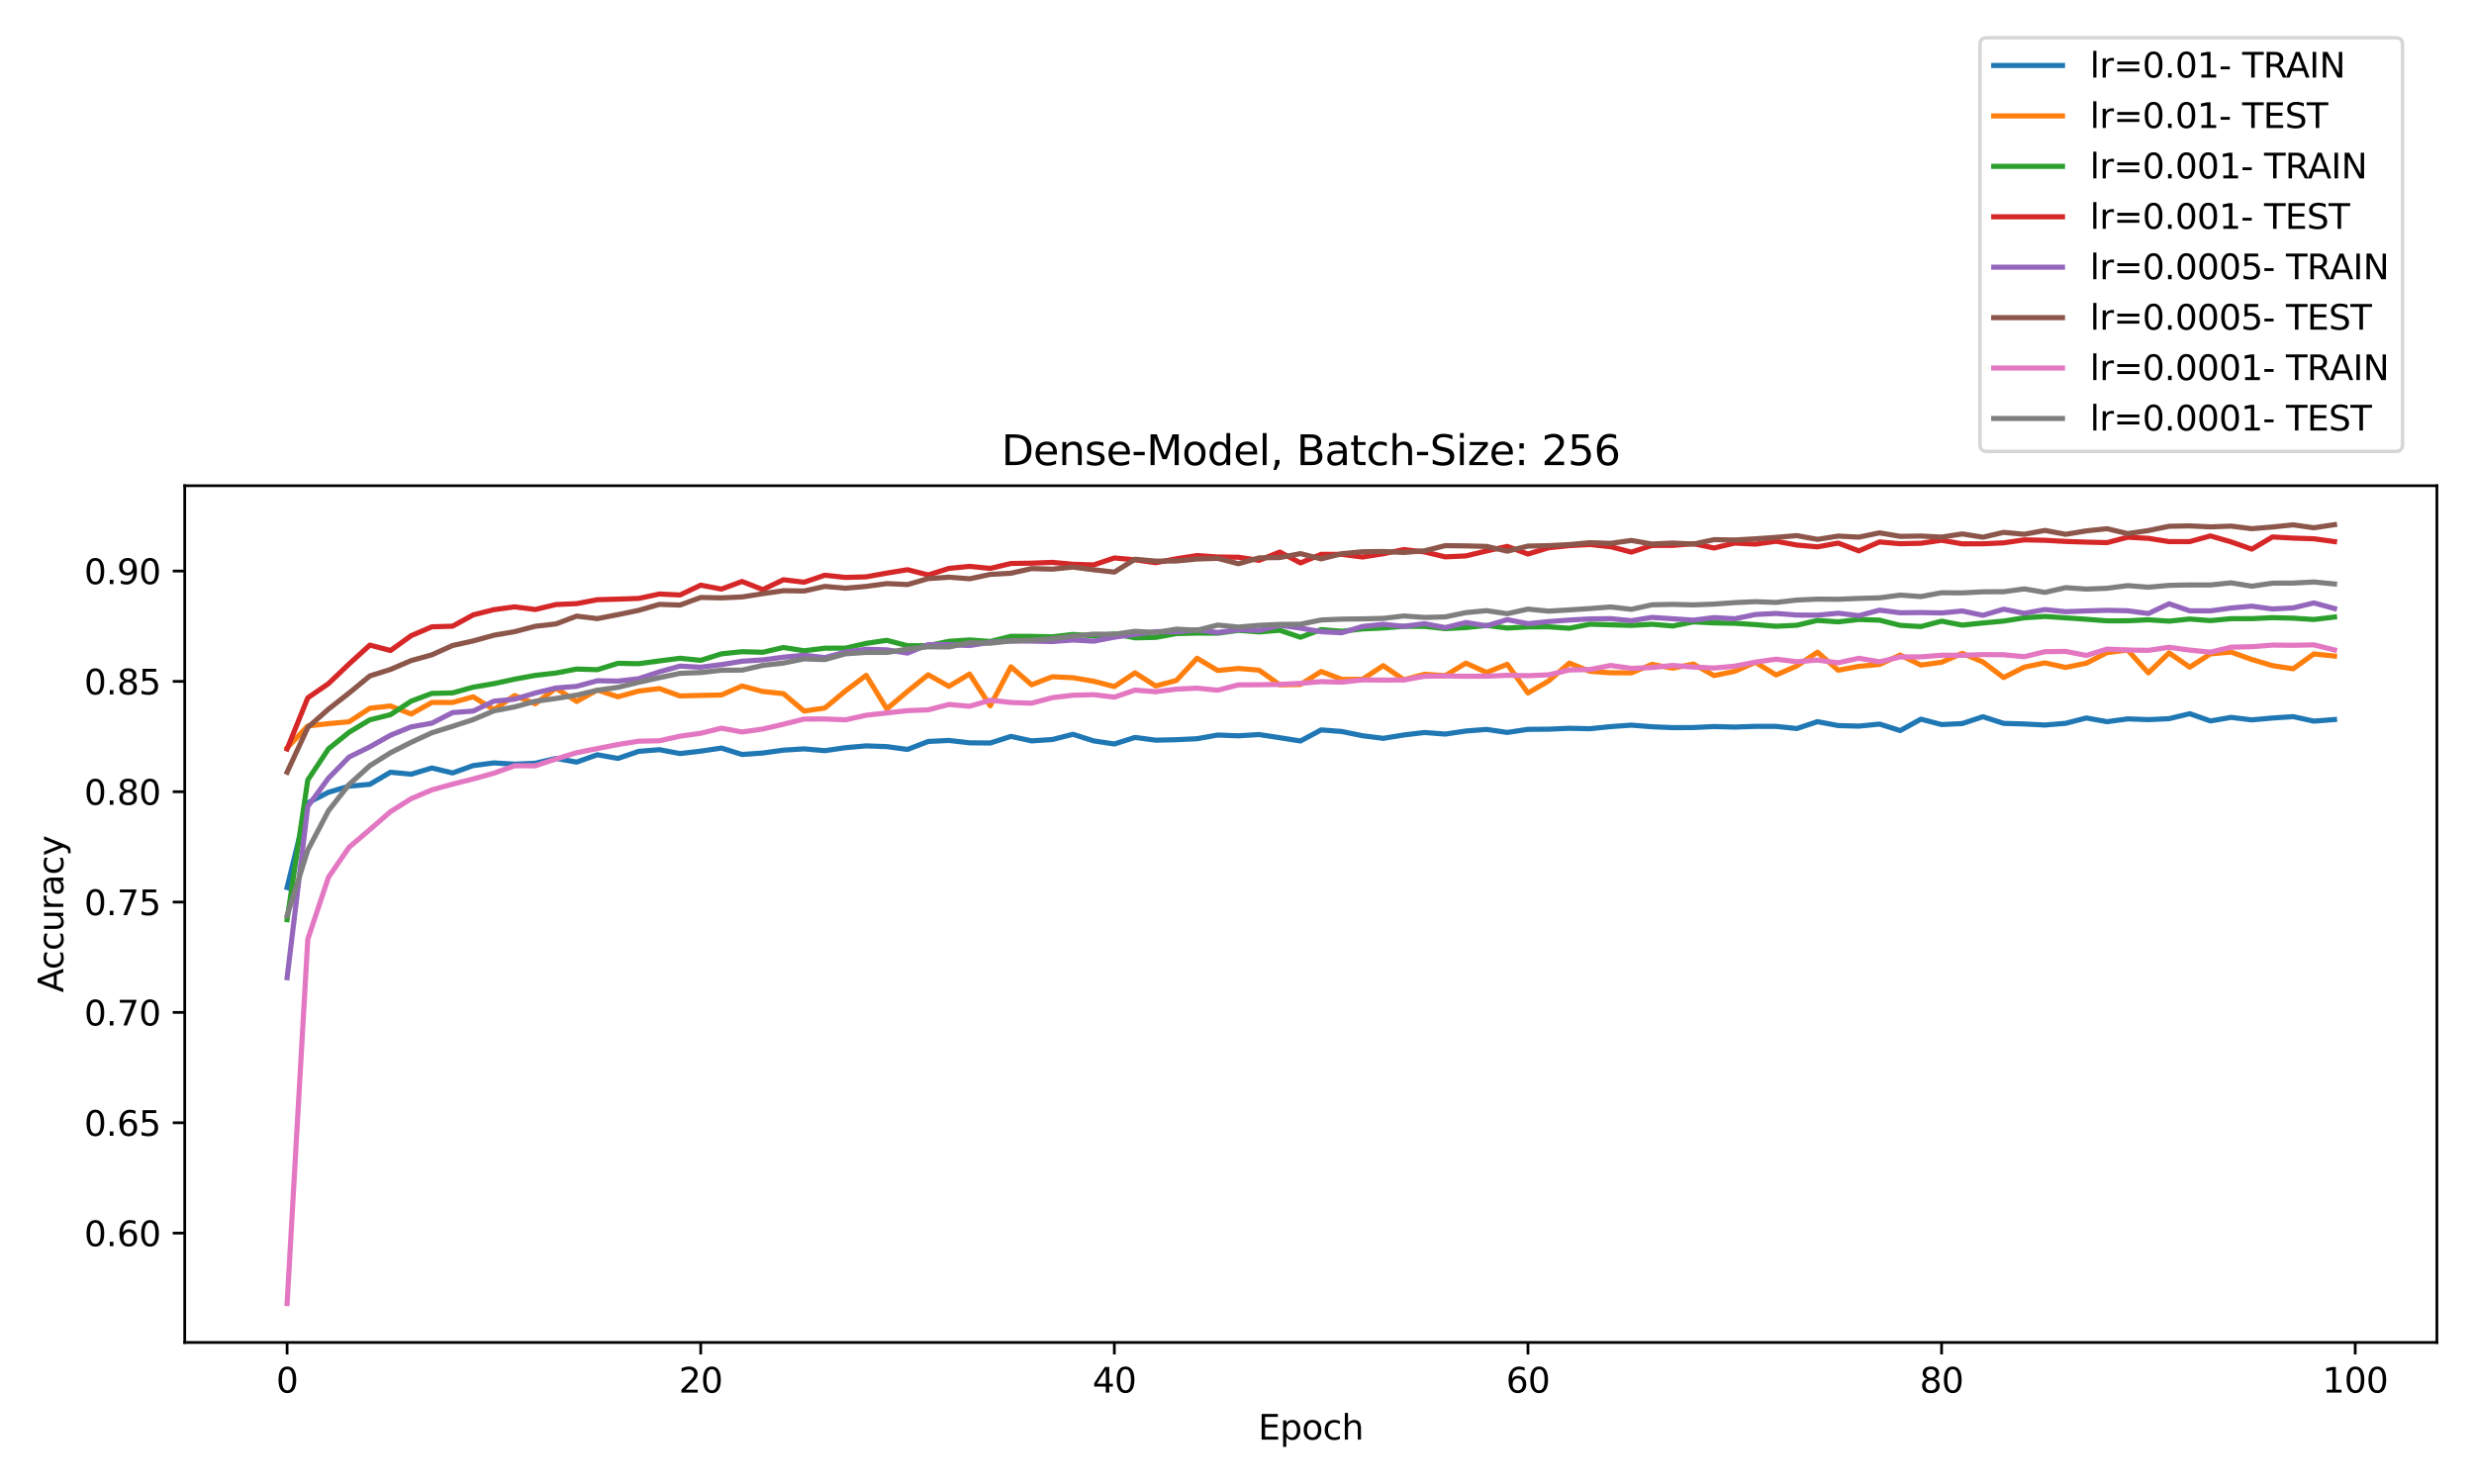 <?xml version="1.0" encoding="utf-8" standalone="no"?>
<!DOCTYPE svg PUBLIC "-//W3C//DTD SVG 1.1//EN"
  "http://www.w3.org/Graphics/SVG/1.1/DTD/svg11.dtd">
<svg xmlns:xlink="http://www.w3.org/1999/xlink" width="720pt" height="432pt" viewBox="0 0 720 432" xmlns="http://www.w3.org/2000/svg" version="1.1">
 <defs>
  <style type="text/css">*{stroke-linejoin: round; stroke-linecap: butt}</style>
 </defs>
 <g id="figure_1">
  <g id="patch_1">
   <path d="M 0 432 
L 720 432 
L 720 0 
L 0 0 
z
" style="fill: #ffffff"/>
  </g>
  <g id="axes_1">
   <g id="patch_2">
    <path d="M 53.763 390.8 
L 709.2 390.8 
L 709.2 141.4 
L 53.763 141.4 
z
" style="fill: #ffffff"/>
   </g>
   <g id="matplotlib.axis_1">
    <g id="xtick_1">
     <g id="line2d_1">
      <defs>
       <path id="m48acc21d38" d="M 0 0 
L 0 3.5 
" style="stroke: #000000; stroke-width: 0.8"/>
      </defs>
      <g>
       <use xlink:href="#m48acc21d38" x="83.555" y="390.8" style="stroke: #000000; stroke-width: 0.8"/>
      </g>
     </g>
     <g id="text_1">
      <!-- 0 -->
      <g transform="translate(80.374 405.398) scale(0.1 -0.1)">
       <defs>
        <path id="DejaVuSans-30" d="M 2034 4250 
Q 1547 4250 1301 3770 
Q 1056 3291 1056 2328 
Q 1056 1369 1301 889 
Q 1547 409 2034 409 
Q 2525 409 2770 889 
Q 3016 1369 3016 2328 
Q 3016 3291 2770 3770 
Q 2525 4250 2034 4250 
z
M 2034 4750 
Q 2819 4750 3233 4129 
Q 3647 3509 3647 2328 
Q 3647 1150 3233 529 
Q 2819 -91 2034 -91 
Q 1250 -91 836 529 
Q 422 1150 422 2328 
Q 422 3509 836 4129 
Q 1250 4750 2034 4750 
z
" transform="scale(0.016)"/>
       </defs>
       <use xlink:href="#DejaVuSans-30"/>
      </g>
     </g>
    </g>
    <g id="xtick_2">
     <g id="line2d_2">
      <g>
       <use xlink:href="#m48acc21d38" x="203.929" y="390.8" style="stroke: #000000; stroke-width: 0.8"/>
      </g>
     </g>
     <g id="text_2">
      <!-- 20 -->
      <g transform="translate(197.567 405.398) scale(0.1 -0.1)">
       <defs>
        <path id="DejaVuSans-32" d="M 1228 531 
L 3431 531 
L 3431 0 
L 469 0 
L 469 531 
Q 828 903 1448 1529 
Q 2069 2156 2228 2338 
Q 2531 2678 2651 2914 
Q 2772 3150 2772 3378 
Q 2772 3750 2511 3984 
Q 2250 4219 1831 4219 
Q 1534 4219 1204 4116 
Q 875 4013 500 3803 
L 500 4441 
Q 881 4594 1212 4672 
Q 1544 4750 1819 4750 
Q 2544 4750 2975 4387 
Q 3406 4025 3406 3419 
Q 3406 3131 3298 2873 
Q 3191 2616 2906 2266 
Q 2828 2175 2409 1742 
Q 1991 1309 1228 531 
z
" transform="scale(0.016)"/>
       </defs>
       <use xlink:href="#DejaVuSans-32"/>
       <use xlink:href="#DejaVuSans-30" x="63.623"/>
      </g>
     </g>
    </g>
    <g id="xtick_3">
     <g id="line2d_3">
      <g>
       <use xlink:href="#m48acc21d38" x="324.304" y="390.8" style="stroke: #000000; stroke-width: 0.8"/>
      </g>
     </g>
     <g id="text_3">
      <!-- 40 -->
      <g transform="translate(317.941 405.398) scale(0.1 -0.1)">
       <defs>
        <path id="DejaVuSans-34" d="M 2419 4116 
L 825 1625 
L 2419 1625 
L 2419 4116 
z
M 2253 4666 
L 3047 4666 
L 3047 1625 
L 3713 1625 
L 3713 1100 
L 3047 1100 
L 3047 0 
L 2419 0 
L 2419 1100 
L 313 1100 
L 313 1709 
L 2253 4666 
z
" transform="scale(0.016)"/>
       </defs>
       <use xlink:href="#DejaVuSans-34"/>
       <use xlink:href="#DejaVuSans-30" x="63.623"/>
      </g>
     </g>
    </g>
    <g id="xtick_4">
     <g id="line2d_4">
      <g>
       <use xlink:href="#m48acc21d38" x="444.678" y="390.8" style="stroke: #000000; stroke-width: 0.8"/>
      </g>
     </g>
     <g id="text_4">
      <!-- 60 -->
      <g transform="translate(438.315 405.398) scale(0.1 -0.1)">
       <defs>
        <path id="DejaVuSans-36" d="M 2113 2584 
Q 1688 2584 1439 2293 
Q 1191 2003 1191 1497 
Q 1191 994 1439 701 
Q 1688 409 2113 409 
Q 2538 409 2786 701 
Q 3034 994 3034 1497 
Q 3034 2003 2786 2293 
Q 2538 2584 2113 2584 
z
M 3366 4563 
L 3366 3988 
Q 3128 4100 2886 4159 
Q 2644 4219 2406 4219 
Q 1781 4219 1451 3797 
Q 1122 3375 1075 2522 
Q 1259 2794 1537 2939 
Q 1816 3084 2150 3084 
Q 2853 3084 3261 2657 
Q 3669 2231 3669 1497 
Q 3669 778 3244 343 
Q 2819 -91 2113 -91 
Q 1303 -91 875 529 
Q 447 1150 447 2328 
Q 447 3434 972 4092 
Q 1497 4750 2381 4750 
Q 2619 4750 2861 4703 
Q 3103 4656 3366 4563 
z
" transform="scale(0.016)"/>
       </defs>
       <use xlink:href="#DejaVuSans-36"/>
       <use xlink:href="#DejaVuSans-30" x="63.623"/>
      </g>
     </g>
    </g>
    <g id="xtick_5">
     <g id="line2d_5">
      <g>
       <use xlink:href="#m48acc21d38" x="565.052" y="390.8" style="stroke: #000000; stroke-width: 0.8"/>
      </g>
     </g>
     <g id="text_5">
      <!-- 80 -->
      <g transform="translate(558.689 405.398) scale(0.1 -0.1)">
       <defs>
        <path id="DejaVuSans-38" d="M 2034 2216 
Q 1584 2216 1326 1975 
Q 1069 1734 1069 1313 
Q 1069 891 1326 650 
Q 1584 409 2034 409 
Q 2484 409 2743 651 
Q 3003 894 3003 1313 
Q 3003 1734 2745 1975 
Q 2488 2216 2034 2216 
z
M 1403 2484 
Q 997 2584 770 2862 
Q 544 3141 544 3541 
Q 544 4100 942 4425 
Q 1341 4750 2034 4750 
Q 2731 4750 3128 4425 
Q 3525 4100 3525 3541 
Q 3525 3141 3298 2862 
Q 3072 2584 2669 2484 
Q 3125 2378 3379 2068 
Q 3634 1759 3634 1313 
Q 3634 634 3220 271 
Q 2806 -91 2034 -91 
Q 1263 -91 848 271 
Q 434 634 434 1313 
Q 434 1759 690 2068 
Q 947 2378 1403 2484 
z
M 1172 3481 
Q 1172 3119 1398 2916 
Q 1625 2713 2034 2713 
Q 2441 2713 2670 2916 
Q 2900 3119 2900 3481 
Q 2900 3844 2670 4047 
Q 2441 4250 2034 4250 
Q 1625 4250 1398 4047 
Q 1172 3844 1172 3481 
z
" transform="scale(0.016)"/>
       </defs>
       <use xlink:href="#DejaVuSans-38"/>
       <use xlink:href="#DejaVuSans-30" x="63.623"/>
      </g>
     </g>
    </g>
    <g id="xtick_6">
     <g id="line2d_6">
      <g>
       <use xlink:href="#m48acc21d38" x="685.426" y="390.8" style="stroke: #000000; stroke-width: 0.8"/>
      </g>
     </g>
     <g id="text_6">
      <!-- 100 -->
      <g transform="translate(675.882 405.398) scale(0.1 -0.1)">
       <defs>
        <path id="DejaVuSans-31" d="M 794 531 
L 1825 531 
L 1825 4091 
L 703 3866 
L 703 4441 
L 1819 4666 
L 2450 4666 
L 2450 531 
L 3481 531 
L 3481 0 
L 794 0 
L 794 531 
z
" transform="scale(0.016)"/>
       </defs>
       <use xlink:href="#DejaVuSans-31"/>
       <use xlink:href="#DejaVuSans-30" x="63.623"/>
       <use xlink:href="#DejaVuSans-30" x="127.246"/>
      </g>
     </g>
    </g>
    <g id="text_7">
     <!-- Epoch -->
     <g transform="translate(366.17 419.077) scale(0.1 -0.1)">
      <defs>
       <path id="DejaVuSans-45" d="M 628 4666 
L 3578 4666 
L 3578 4134 
L 1259 4134 
L 1259 2753 
L 3481 2753 
L 3481 2222 
L 1259 2222 
L 1259 531 
L 3634 531 
L 3634 0 
L 628 0 
L 628 4666 
z
" transform="scale(0.016)"/>
       <path id="DejaVuSans-70" d="M 1159 525 
L 1159 -1331 
L 581 -1331 
L 581 3500 
L 1159 3500 
L 1159 2969 
Q 1341 3281 1617 3432 
Q 1894 3584 2278 3584 
Q 2916 3584 3314 3078 
Q 3713 2572 3713 1747 
Q 3713 922 3314 415 
Q 2916 -91 2278 -91 
Q 1894 -91 1617 61 
Q 1341 213 1159 525 
z
M 3116 1747 
Q 3116 2381 2855 2742 
Q 2594 3103 2138 3103 
Q 1681 3103 1420 2742 
Q 1159 2381 1159 1747 
Q 1159 1113 1420 752 
Q 1681 391 2138 391 
Q 2594 391 2855 752 
Q 3116 1113 3116 1747 
z
" transform="scale(0.016)"/>
       <path id="DejaVuSans-6f" d="M 1959 3097 
Q 1497 3097 1228 2736 
Q 959 2375 959 1747 
Q 959 1119 1226 758 
Q 1494 397 1959 397 
Q 2419 397 2687 759 
Q 2956 1122 2956 1747 
Q 2956 2369 2687 2733 
Q 2419 3097 1959 3097 
z
M 1959 3584 
Q 2709 3584 3137 3096 
Q 3566 2609 3566 1747 
Q 3566 888 3137 398 
Q 2709 -91 1959 -91 
Q 1206 -91 779 398 
Q 353 888 353 1747 
Q 353 2609 779 3096 
Q 1206 3584 1959 3584 
z
" transform="scale(0.016)"/>
       <path id="DejaVuSans-63" d="M 3122 3366 
L 3122 2828 
Q 2878 2963 2633 3030 
Q 2388 3097 2138 3097 
Q 1578 3097 1268 2742 
Q 959 2388 959 1747 
Q 959 1106 1268 751 
Q 1578 397 2138 397 
Q 2388 397 2633 464 
Q 2878 531 3122 666 
L 3122 134 
Q 2881 22 2623 -34 
Q 2366 -91 2075 -91 
Q 1284 -91 818 406 
Q 353 903 353 1747 
Q 353 2603 823 3093 
Q 1294 3584 2113 3584 
Q 2378 3584 2631 3529 
Q 2884 3475 3122 3366 
z
" transform="scale(0.016)"/>
       <path id="DejaVuSans-68" d="M 3513 2113 
L 3513 0 
L 2938 0 
L 2938 2094 
Q 2938 2591 2744 2837 
Q 2550 3084 2163 3084 
Q 1697 3084 1428 2787 
Q 1159 2491 1159 1978 
L 1159 0 
L 581 0 
L 581 4863 
L 1159 4863 
L 1159 2956 
Q 1366 3272 1645 3428 
Q 1925 3584 2291 3584 
Q 2894 3584 3203 3211 
Q 3513 2838 3513 2113 
z
" transform="scale(0.016)"/>
      </defs>
      <use xlink:href="#DejaVuSans-45"/>
      <use xlink:href="#DejaVuSans-70" x="63.184"/>
      <use xlink:href="#DejaVuSans-6f" x="126.66"/>
      <use xlink:href="#DejaVuSans-63" x="187.842"/>
      <use xlink:href="#DejaVuSans-68" x="242.822"/>
     </g>
    </g>
   </g>
   <g id="matplotlib.axis_2">
    <g id="ytick_1">
     <g id="line2d_7">
      <defs>
       <path id="ma81d876577" d="M 0 0 
L -3.5 0 
" style="stroke: #000000; stroke-width: 0.8"/>
      </defs>
      <g>
       <use xlink:href="#ma81d876577" x="53.763" y="358.959" style="stroke: #000000; stroke-width: 0.8"/>
      </g>
     </g>
     <g id="text_8">
      <!-- 0.60 -->
      <g transform="translate(24.497 362.758) scale(0.1 -0.1)">
       <defs>
        <path id="DejaVuSans-2e" d="M 684 794 
L 1344 794 
L 1344 0 
L 684 0 
L 684 794 
z
" transform="scale(0.016)"/>
       </defs>
       <use xlink:href="#DejaVuSans-30"/>
       <use xlink:href="#DejaVuSans-2e" x="63.623"/>
       <use xlink:href="#DejaVuSans-36" x="95.41"/>
       <use xlink:href="#DejaVuSans-30" x="159.033"/>
      </g>
     </g>
    </g>
    <g id="ytick_2">
     <g id="line2d_8">
      <g>
       <use xlink:href="#ma81d876577" x="53.763" y="326.837" style="stroke: #000000; stroke-width: 0.8"/>
      </g>
     </g>
     <g id="text_9">
      <!-- 0.65 -->
      <g transform="translate(24.497 330.636) scale(0.1 -0.1)">
       <defs>
        <path id="DejaVuSans-35" d="M 691 4666 
L 3169 4666 
L 3169 4134 
L 1269 4134 
L 1269 2991 
Q 1406 3038 1543 3061 
Q 1681 3084 1819 3084 
Q 2600 3084 3056 2656 
Q 3513 2228 3513 1497 
Q 3513 744 3044 326 
Q 2575 -91 1722 -91 
Q 1428 -91 1123 -41 
Q 819 9 494 109 
L 494 744 
Q 775 591 1075 516 
Q 1375 441 1709 441 
Q 2250 441 2565 725 
Q 2881 1009 2881 1497 
Q 2881 1984 2565 2268 
Q 2250 2553 1709 2553 
Q 1456 2553 1204 2497 
Q 953 2441 691 2322 
L 691 4666 
z
" transform="scale(0.016)"/>
       </defs>
       <use xlink:href="#DejaVuSans-30"/>
       <use xlink:href="#DejaVuSans-2e" x="63.623"/>
       <use xlink:href="#DejaVuSans-36" x="95.41"/>
       <use xlink:href="#DejaVuSans-35" x="159.033"/>
      </g>
     </g>
    </g>
    <g id="ytick_3">
     <g id="line2d_9">
      <g>
       <use xlink:href="#ma81d876577" x="53.763" y="294.715" style="stroke: #000000; stroke-width: 0.8"/>
      </g>
     </g>
     <g id="text_10">
      <!-- 0.70 -->
      <g transform="translate(24.497 298.515) scale(0.1 -0.1)">
       <defs>
        <path id="DejaVuSans-37" d="M 525 4666 
L 3525 4666 
L 3525 4397 
L 1831 0 
L 1172 0 
L 2766 4134 
L 525 4134 
L 525 4666 
z
" transform="scale(0.016)"/>
       </defs>
       <use xlink:href="#DejaVuSans-30"/>
       <use xlink:href="#DejaVuSans-2e" x="63.623"/>
       <use xlink:href="#DejaVuSans-37" x="95.41"/>
       <use xlink:href="#DejaVuSans-30" x="159.033"/>
      </g>
     </g>
    </g>
    <g id="ytick_4">
     <g id="line2d_10">
      <g>
       <use xlink:href="#ma81d876577" x="53.763" y="262.593" style="stroke: #000000; stroke-width: 0.8"/>
      </g>
     </g>
     <g id="text_11">
      <!-- 0.75 -->
      <g transform="translate(24.497 266.393) scale(0.1 -0.1)">
       <use xlink:href="#DejaVuSans-30"/>
       <use xlink:href="#DejaVuSans-2e" x="63.623"/>
       <use xlink:href="#DejaVuSans-37" x="95.41"/>
       <use xlink:href="#DejaVuSans-35" x="159.033"/>
      </g>
     </g>
    </g>
    <g id="ytick_5">
     <g id="line2d_11">
      <g>
       <use xlink:href="#ma81d876577" x="53.763" y="230.471" style="stroke: #000000; stroke-width: 0.8"/>
      </g>
     </g>
     <g id="text_12">
      <!-- 0.80 -->
      <g transform="translate(24.497 234.271) scale(0.1 -0.1)">
       <use xlink:href="#DejaVuSans-30"/>
       <use xlink:href="#DejaVuSans-2e" x="63.623"/>
       <use xlink:href="#DejaVuSans-38" x="95.41"/>
       <use xlink:href="#DejaVuSans-30" x="159.033"/>
      </g>
     </g>
    </g>
    <g id="ytick_6">
     <g id="line2d_12">
      <g>
       <use xlink:href="#ma81d876577" x="53.763" y="198.35" style="stroke: #000000; stroke-width: 0.8"/>
      </g>
     </g>
     <g id="text_13">
      <!-- 0.85 -->
      <g transform="translate(24.497 202.149) scale(0.1 -0.1)">
       <use xlink:href="#DejaVuSans-30"/>
       <use xlink:href="#DejaVuSans-2e" x="63.623"/>
       <use xlink:href="#DejaVuSans-38" x="95.41"/>
       <use xlink:href="#DejaVuSans-35" x="159.033"/>
      </g>
     </g>
    </g>
    <g id="ytick_7">
     <g id="line2d_13">
      <g>
       <use xlink:href="#ma81d876577" x="53.763" y="166.228" style="stroke: #000000; stroke-width: 0.8"/>
      </g>
     </g>
     <g id="text_14">
      <!-- 0.90 -->
      <g transform="translate(24.497 170.027) scale(0.1 -0.1)">
       <defs>
        <path id="DejaVuSans-39" d="M 703 97 
L 703 672 
Q 941 559 1184 500 
Q 1428 441 1663 441 
Q 2288 441 2617 861 
Q 2947 1281 2994 2138 
Q 2813 1869 2534 1725 
Q 2256 1581 1919 1581 
Q 1219 1581 811 2004 
Q 403 2428 403 3163 
Q 403 3881 828 4315 
Q 1253 4750 1959 4750 
Q 2769 4750 3195 4129 
Q 3622 3509 3622 2328 
Q 3622 1225 3098 567 
Q 2575 -91 1691 -91 
Q 1453 -91 1209 -44 
Q 966 3 703 97 
z
M 1959 2075 
Q 2384 2075 2632 2365 
Q 2881 2656 2881 3163 
Q 2881 3666 2632 3958 
Q 2384 4250 1959 4250 
Q 1534 4250 1286 3958 
Q 1038 3666 1038 3163 
Q 1038 2656 1286 2365 
Q 1534 2075 1959 2075 
z
" transform="scale(0.016)"/>
       </defs>
       <use xlink:href="#DejaVuSans-30"/>
       <use xlink:href="#DejaVuSans-2e" x="63.623"/>
       <use xlink:href="#DejaVuSans-39" x="95.41"/>
       <use xlink:href="#DejaVuSans-30" x="159.033"/>
      </g>
     </g>
    </g>
    <g id="text_15">
     <!-- Accuracy -->
     <g transform="translate(18.417 288.928) rotate(-90) scale(0.1 -0.1)">
      <defs>
       <path id="DejaVuSans-41" d="M 2188 4044 
L 1331 1722 
L 3047 1722 
L 2188 4044 
z
M 1831 4666 
L 2547 4666 
L 4325 0 
L 3669 0 
L 3244 1197 
L 1141 1197 
L 716 0 
L 50 0 
L 1831 4666 
z
" transform="scale(0.016)"/>
       <path id="DejaVuSans-75" d="M 544 1381 
L 544 3500 
L 1119 3500 
L 1119 1403 
Q 1119 906 1312 657 
Q 1506 409 1894 409 
Q 2359 409 2629 706 
Q 2900 1003 2900 1516 
L 2900 3500 
L 3475 3500 
L 3475 0 
L 2900 0 
L 2900 538 
Q 2691 219 2414 64 
Q 2138 -91 1772 -91 
Q 1169 -91 856 284 
Q 544 659 544 1381 
z
M 1991 3584 
L 1991 3584 
z
" transform="scale(0.016)"/>
       <path id="DejaVuSans-72" d="M 2631 2963 
Q 2534 3019 2420 3045 
Q 2306 3072 2169 3072 
Q 1681 3072 1420 2755 
Q 1159 2438 1159 1844 
L 1159 0 
L 581 0 
L 581 3500 
L 1159 3500 
L 1159 2956 
Q 1341 3275 1631 3429 
Q 1922 3584 2338 3584 
Q 2397 3584 2469 3576 
Q 2541 3569 2628 3553 
L 2631 2963 
z
" transform="scale(0.016)"/>
       <path id="DejaVuSans-61" d="M 2194 1759 
Q 1497 1759 1228 1600 
Q 959 1441 959 1056 
Q 959 750 1161 570 
Q 1363 391 1709 391 
Q 2188 391 2477 730 
Q 2766 1069 2766 1631 
L 2766 1759 
L 2194 1759 
z
M 3341 1997 
L 3341 0 
L 2766 0 
L 2766 531 
Q 2569 213 2275 61 
Q 1981 -91 1556 -91 
Q 1019 -91 701 211 
Q 384 513 384 1019 
Q 384 1609 779 1909 
Q 1175 2209 1959 2209 
L 2766 2209 
L 2766 2266 
Q 2766 2663 2505 2880 
Q 2244 3097 1772 3097 
Q 1472 3097 1187 3025 
Q 903 2953 641 2809 
L 641 3341 
Q 956 3463 1253 3523 
Q 1550 3584 1831 3584 
Q 2591 3584 2966 3190 
Q 3341 2797 3341 1997 
z
" transform="scale(0.016)"/>
       <path id="DejaVuSans-79" d="M 2059 -325 
Q 1816 -950 1584 -1140 
Q 1353 -1331 966 -1331 
L 506 -1331 
L 506 -850 
L 844 -850 
Q 1081 -850 1212 -737 
Q 1344 -625 1503 -206 
L 1606 56 
L 191 3500 
L 800 3500 
L 1894 763 
L 2988 3500 
L 3597 3500 
L 2059 -325 
z
" transform="scale(0.016)"/>
      </defs>
      <use xlink:href="#DejaVuSans-41"/>
      <use xlink:href="#DejaVuSans-63" x="66.658"/>
      <use xlink:href="#DejaVuSans-63" x="121.639"/>
      <use xlink:href="#DejaVuSans-75" x="176.619"/>
      <use xlink:href="#DejaVuSans-72" x="239.998"/>
      <use xlink:href="#DejaVuSans-61" x="281.111"/>
      <use xlink:href="#DejaVuSans-63" x="342.391"/>
      <use xlink:href="#DejaVuSans-79" x="397.371"/>
     </g>
    </g>
   </g>
   <g id="line2d_14">
    <path d="M 83.555 258.364 
L 89.574 233.726 
L 95.593 230.632 
L 101.611 228.844 
L 107.63 228.319 
L 113.649 224.797 
L 119.667 225.375 
L 125.686 223.555 
L 131.705 225.011 
L 137.724 222.859 
L 143.742 222.088 
L 149.761 222.452 
L 155.78 222.184 
L 161.798 220.781 
L 167.817 221.852 
L 173.836 219.711 
L 179.854 220.781 
L 185.873 218.726 
L 191.892 218.233 
L 197.911 219.368 
L 203.929 218.661 
L 209.948 217.762 
L 215.967 219.636 
L 221.985 219.207 
L 228.004 218.372 
L 234.023 217.997 
L 240.042 218.522 
L 246.06 217.655 
L 252.079 217.13 
L 258.098 217.344 
L 264.116 218.169 
L 270.135 215.845 
L 276.154 215.545 
L 282.173 216.241 
L 288.191 216.295 
L 294.21 214.368 
L 300.229 215.674 
L 306.247 215.278 
L 312.266 213.757 
L 318.285 215.674 
L 324.304 216.573 
L 330.322 214.667 
L 336.341 215.47 
L 342.36 215.331 
L 348.378 215.042 
L 354.397 213.971 
L 360.416 214.196 
L 366.434 213.832 
L 372.453 214.753 
L 378.472 215.706 
L 384.491 212.483 
L 390.509 212.944 
L 396.528 214.175 
L 402.547 214.935 
L 408.565 213.95 
L 414.584 213.233 
L 420.603 213.693 
L 426.622 212.804 
L 432.64 212.333 
L 438.659 213.222 
L 444.678 212.312 
L 450.696 212.269 
L 456.715 212.012 
L 462.734 212.13 
L 468.753 211.519 
L 474.771 211.091 
L 480.79 211.562 
L 486.809 211.819 
L 492.827 211.787 
L 498.846 211.498 
L 504.865 211.659 
L 510.884 211.445 
L 516.902 211.455 
L 522.921 212.076 
L 528.94 210.085 
L 534.958 211.22 
L 540.977 211.38 
L 546.996 210.781 
L 553.014 212.676 
L 559.033 209.357 
L 565.052 210.92 
L 571.071 210.631 
L 577.089 208.639 
L 583.108 210.577 
L 589.127 210.749 
L 595.145 211.059 
L 601.164 210.556 
L 607.183 209.003 
L 613.202 210.085 
L 619.22 209.271 
L 625.239 209.485 
L 631.258 209.207 
L 637.276 207.761 
L 643.295 209.871 
L 649.314 208.832 
L 655.333 209.56 
L 661.351 209.014 
L 667.37 208.618 
L 673.389 209.924 
L 679.407 209.464 
" clip-path="url(#p8bd389b7d8)" style="fill: none; stroke: #1f77b4; stroke-width: 1.5; stroke-linecap: square"/>
   </g>
   <g id="line2d_15">
    <path d="M 83.555 217.698 
L 89.574 211.327 
L 95.593 210.663 
L 101.611 210.106 
L 107.63 206.177 
L 113.649 205.513 
L 119.667 207.858 
L 125.686 204.485 
L 131.705 204.495 
L 137.724 202.847 
L 143.742 206.583 
L 149.761 202.483 
L 155.78 204.881 
L 161.798 200.341 
L 167.817 204.185 
L 173.836 200.876 
L 179.854 202.836 
L 185.873 201.166 
L 191.892 200.448 
L 197.911 202.6 
L 203.929 202.44 
L 209.948 202.311 
L 215.967 199.688 
L 221.985 201.294 
L 228.004 201.926 
L 234.023 206.99 
L 240.042 206.123 
L 246.06 201.123 
L 252.079 196.594 
L 258.098 206.369 
L 264.116 201.262 
L 270.135 196.422 
L 276.154 199.795 
L 282.173 196.208 
L 288.191 205.47 
L 294.21 194.109 
L 300.229 199.345 
L 306.247 197 
L 312.266 197.289 
L 318.285 198.317 
L 324.304 199.859 
L 330.322 195.865 
L 336.341 199.688 
L 342.36 198.082 
L 348.378 191.615 
L 354.397 195.191 
L 360.416 194.591 
L 366.434 195.084 
L 372.453 199.367 
L 378.472 199.26 
L 384.491 195.469 
L 390.509 197.761 
L 396.528 197.739 
L 402.547 193.778 
L 408.565 197.868 
L 414.584 196.283 
L 420.603 196.679 
L 426.622 193.039 
L 432.64 195.748 
L 438.659 193.381 
L 444.678 201.733 
L 450.696 198.232 
L 456.715 193.039 
L 462.734 195.426 
L 468.753 195.844 
L 474.771 195.876 
L 480.79 193.403 
L 486.809 194.516 
L 492.827 193.306 
L 498.846 196.658 
L 504.865 195.416 
L 510.884 192.792 
L 516.902 196.486 
L 522.921 193.874 
L 528.94 189.848 
L 534.958 195.105 
L 540.977 193.97 
L 546.996 193.435 
L 553.014 190.683 
L 559.033 193.606 
L 565.052 192.792 
L 571.071 190.18 
L 577.089 192.707 
L 583.108 197.236 
L 589.127 194.206 
L 595.145 192.964 
L 601.164 194.291 
L 607.183 193.06 
L 613.202 189.976 
L 619.22 189.248 
L 625.239 195.876 
L 631.258 190.051 
L 637.276 194.216 
L 643.295 190.34 
L 649.314 189.826 
L 655.333 191.979 
L 661.351 193.767 
L 667.37 194.688 
L 673.389 190.362 
L 679.407 190.994 
" clip-path="url(#p8bd389b7d8)" style="fill: none; stroke: #ff7f0e; stroke-width: 1.5; stroke-linecap: square"/>
   </g>
   <g id="line2d_16">
    <path d="M 83.555 267.722 
L 89.574 227.067 
L 95.593 217.997 
L 101.611 213.158 
L 107.63 209.549 
L 113.649 208.04 
L 119.667 204.099 
L 125.686 201.851 
L 131.705 201.712 
L 137.724 200.031 
L 143.742 199.013 
L 149.761 197.707 
L 155.78 196.604 
L 161.798 195.919 
L 167.817 194.763 
L 173.836 194.945 
L 179.854 193.092 
L 185.873 193.21 
L 191.892 192.396 
L 197.911 191.625 
L 203.929 192.225 
L 209.948 190.34 
L 215.967 189.709 
L 221.985 189.88 
L 228.004 188.488 
L 234.023 189.441 
L 240.042 188.692 
L 246.06 188.67 
L 252.079 187.289 
L 258.098 186.4 
L 264.116 187.974 
L 270.135 187.953 
L 276.154 186.689 
L 282.173 186.293 
L 288.191 186.732 
L 294.21 185.233 
L 300.229 185.254 
L 306.247 185.383 
L 312.266 184.687 
L 318.285 185.115 
L 324.304 184.526 
L 330.322 185.672 
L 336.341 185.544 
L 342.36 184.441 
L 348.378 184.302 
L 354.397 184.323 
L 360.416 183.498 
L 366.434 183.959 
L 372.453 183.477 
L 378.472 185.511 
L 384.491 183.274 
L 390.509 183.766 
L 396.528 183.081 
L 402.547 182.803 
L 408.565 182.331 
L 414.584 182.342 
L 420.603 182.995 
L 426.622 182.685 
L 432.64 182.064 
L 438.659 182.824 
L 444.678 182.503 
L 450.696 182.471 
L 456.715 182.888 
L 462.734 181.71 
L 468.753 181.882 
L 474.771 182.064 
L 480.79 181.721 
L 486.809 182.235 
L 492.827 181.036 
L 498.846 181.325 
L 504.865 181.443 
L 510.884 181.828 
L 516.902 182.31 
L 522.921 182.01 
L 528.94 180.608 
L 534.958 181.025 
L 540.977 180.34 
L 546.996 180.533 
L 553.014 182.042 
L 559.033 182.396 
L 565.052 180.822 
L 571.071 181.978 
L 577.089 181.346 
L 583.108 180.8 
L 589.127 179.847 
L 595.145 179.451 
L 601.164 179.858 
L 607.183 180.265 
L 613.202 180.736 
L 619.22 180.715 
L 625.239 180.425 
L 631.258 180.822 
L 637.276 180.201 
L 643.295 180.661 
L 649.314 180.104 
L 655.333 180.094 
L 661.351 179.804 
L 667.37 179.954 
L 673.389 180.34 
L 679.407 179.622 
" clip-path="url(#p8bd389b7d8)" style="fill: none; stroke: #2ca02c; stroke-width: 1.5; stroke-linecap: square"/>
   </g>
   <g id="line2d_17">
    <path d="M 83.555 218.03 
L 89.574 203.146 
L 95.593 199.003 
L 101.611 193.264 
L 107.63 187.792 
L 113.649 189.366 
L 119.667 185.04 
L 125.686 182.471 
L 131.705 182.289 
L 137.724 178.991 
L 143.742 177.47 
L 149.761 176.657 
L 155.78 177.427 
L 161.798 175.982 
L 167.817 175.725 
L 173.836 174.579 
L 179.854 174.408 
L 185.873 174.205 
L 191.892 172.92 
L 197.911 173.198 
L 203.929 170.339 
L 209.948 171.485 
L 215.967 169.268 
L 221.985 171.635 
L 228.004 168.765 
L 234.023 169.483 
L 240.042 167.448 
L 246.06 168.091 
L 252.079 167.919 
L 258.098 166.827 
L 264.116 165.842 
L 270.135 167.373 
L 276.154 165.467 
L 282.173 164.868 
L 288.191 165.467 
L 294.21 164.033 
L 300.229 163.947 
L 306.247 163.711 
L 312.266 164.268 
L 318.285 164.45 
L 324.304 162.426 
L 330.322 162.962 
L 336.341 163.808 
L 342.36 162.662 
L 348.378 161.72 
L 354.397 162.148 
L 360.416 162.212 
L 366.434 163.122 
L 372.453 160.703 
L 378.472 163.872 
L 384.491 161.377 
L 390.509 161.377 
L 396.528 162.148 
L 402.547 161.195 
L 408.565 159.985 
L 414.584 160.67 
L 420.603 162.105 
L 426.622 161.827 
L 432.64 160.381 
L 438.659 159.064 
L 444.678 161.281 
L 450.696 159.45 
L 456.715 158.829 
L 462.734 158.508 
L 468.753 159.15 
L 474.771 160.724 
L 480.79 158.775 
L 486.809 158.765 
L 492.827 158.272 
L 498.846 159.525 
L 504.865 158.09 
L 510.884 158.401 
L 516.902 157.565 
L 522.921 158.658 
L 528.94 159.193 
L 534.958 158.09 
L 540.977 160.371 
L 546.996 157.758 
L 553.014 158.283 
L 559.033 158.144 
L 565.052 157.276 
L 571.071 158.315 
L 577.089 158.304 
L 583.108 158.015 
L 589.127 157.158 
L 595.145 157.276 
L 601.164 157.619 
L 607.183 157.812 
L 613.202 157.962 
L 619.22 156.388 
L 625.239 156.709 
L 631.258 157.672 
L 637.276 157.662 
L 643.295 156.002 
L 649.314 157.747 
L 655.333 159.857 
L 661.351 156.313 
L 667.37 156.645 
L 673.389 156.837 
L 679.407 157.662 
" clip-path="url(#p8bd389b7d8)" style="fill: none; stroke: #d62728; stroke-width: 1.5; stroke-linecap: square"/>
   </g>
   <g id="line2d_18">
    <path d="M 83.555 284.618 
L 89.574 234.754 
L 95.593 226.52 
L 101.611 220.364 
L 107.63 217.408 
L 113.649 214.025 
L 119.667 211.584 
L 125.686 210.524 
L 131.705 207.44 
L 137.724 206.99 
L 143.742 204.11 
L 149.761 203.543 
L 155.78 201.733 
L 161.798 200.277 
L 167.817 199.806 
L 173.836 198.167 
L 179.854 198.264 
L 185.873 197.568 
L 191.892 195.576 
L 197.911 193.906 
L 203.929 194.227 
L 209.948 193.467 
L 215.967 192.493 
L 221.985 192.086 
L 228.004 191.315 
L 234.023 190.737 
L 240.042 191.433 
L 246.06 189.816 
L 252.079 189.013 
L 258.098 189.173 
L 264.116 190.126 
L 270.135 187.642 
L 276.154 187.674 
L 282.173 187.921 
L 288.191 186.978 
L 294.21 186.593 
L 300.229 186.625 
L 306.247 186.754 
L 312.266 186.304 
L 318.285 186.646 
L 324.304 185.49 
L 330.322 184.655 
L 336.341 183.884 
L 342.36 183.884 
L 348.378 183.349 
L 354.397 184.119 
L 360.416 183.306 
L 366.434 183.509 
L 372.453 182.042 
L 378.472 182.845 
L 384.491 183.895 
L 390.509 184.205 
L 396.528 182.374 
L 402.547 181.742 
L 408.565 182.331 
L 414.584 181.56 
L 420.603 182.695 
L 426.622 181.218 
L 432.64 182.181 
L 438.659 180.383 
L 444.678 181.56 
L 450.696 180.939 
L 456.715 180.5 
L 462.734 180.168 
L 468.753 180.094 
L 474.771 180.682 
L 480.79 179.73 
L 486.809 180.126 
L 492.827 180.533 
L 498.846 179.783 
L 504.865 180.126 
L 510.884 178.884 
L 516.902 178.573 
L 522.921 179.044 
L 528.94 179.087 
L 534.958 178.509 
L 540.977 179.226 
L 546.996 177.62 
L 553.014 178.38 
L 559.033 178.316 
L 565.052 178.434 
L 571.071 177.856 
L 577.089 179.119 
L 583.108 177.331 
L 589.127 178.53 
L 595.145 177.438 
L 601.164 178.07 
L 607.183 177.845 
L 613.202 177.663 
L 619.22 177.802 
L 625.239 178.605 
L 631.258 175.757 
L 637.276 177.813 
L 643.295 177.824 
L 649.314 176.988 
L 655.333 176.464 
L 661.351 177.278 
L 667.37 176.967 
L 673.389 175.511 
L 679.407 177.149 
" clip-path="url(#p8bd389b7d8)" style="fill: none; stroke: #9467bd; stroke-width: 1.5; stroke-linecap: square"/>
   </g>
   <g id="line2d_19">
    <path d="M 83.555 224.797 
L 89.574 211.766 
L 95.593 206.434 
L 101.611 201.722 
L 107.63 196.765 
L 113.649 194.87 
L 119.667 192.289 
L 125.686 190.619 
L 131.705 187.91 
L 137.724 186.571 
L 143.742 184.912 
L 149.761 183.884 
L 155.78 182.31 
L 161.798 181.625 
L 167.817 179.355 
L 173.836 180.083 
L 179.854 178.916 
L 185.873 177.674 
L 191.892 175.939 
L 197.911 176.132 
L 203.929 173.926 
L 209.948 174.044 
L 215.967 173.776 
L 221.985 172.823 
L 228.004 171.956 
L 234.023 172.042 
L 240.042 170.703 
L 246.06 171.228 
L 252.079 170.703 
L 258.098 169.889 
L 264.116 170.168 
L 270.135 168.433 
L 276.154 168.026 
L 282.173 168.487 
L 288.191 167.213 
L 294.21 166.87 
L 300.229 165.521 
L 306.247 165.682 
L 312.266 165.082 
L 318.285 165.864 
L 324.304 166.538 
L 330.322 162.801 
L 336.341 163.347 
L 342.36 163.304 
L 348.378 162.726 
L 354.397 162.544 
L 360.416 164.108 
L 366.434 162.394 
L 372.453 162.309 
L 378.472 161.163 
L 384.491 162.694 
L 390.509 161.184 
L 396.528 160.617 
L 402.547 160.542 
L 408.565 160.82 
L 414.584 160.339 
L 420.603 158.84 
L 426.622 158.914 
L 432.64 159.064 
L 438.659 160.446 
L 444.678 158.968 
L 450.696 158.84 
L 456.715 158.529 
L 462.734 157.983 
L 468.753 158.176 
L 474.771 157.33 
L 480.79 158.368 
L 486.809 158.079 
L 492.827 158.379 
L 498.846 157.094 
L 504.865 157.201 
L 510.884 156.848 
L 516.902 156.43 
L 522.921 155.927 
L 528.94 157.009 
L 534.958 156.056 
L 540.977 156.366 
L 546.996 155.113 
L 553.014 156.141 
L 559.033 156.045 
L 565.052 156.355 
L 571.071 155.424 
L 577.089 156.377 
L 583.108 154.974 
L 589.127 155.531 
L 595.145 154.407 
L 601.164 155.542 
L 607.183 154.546 
L 613.202 153.914 
L 619.22 155.338 
L 625.239 154.45 
L 631.258 153.197 
L 637.276 153.09 
L 643.295 153.379 
L 649.314 153.154 
L 655.333 153.903 
L 661.351 153.411 
L 667.37 152.79 
L 673.389 153.636 
L 679.407 152.736 
" clip-path="url(#p8bd389b7d8)" style="fill: none; stroke: #8c564b; stroke-width: 1.5; stroke-linecap: square"/>
   </g>
   <g id="line2d_20">
    <path d="M 83.555 379.464 
L 89.574 273.429 
L 95.593 255.377 
L 101.611 246.629 
L 107.63 241.489 
L 113.649 236.275 
L 119.667 232.495 
L 125.686 229.936 
L 131.705 228.266 
L 137.724 226.756 
L 143.742 225.075 
L 149.761 222.912 
L 155.78 222.923 
L 161.798 220.942 
L 167.817 219.111 
L 173.836 217.912 
L 179.854 216.734 
L 185.873 215.76 
L 191.892 215.642 
L 197.911 214.303 
L 203.929 213.458 
L 209.948 211.98 
L 215.967 213.083 
L 221.985 212.226 
L 228.004 210.824 
L 234.023 209.314 
L 240.042 209.303 
L 246.06 209.539 
L 252.079 208.211 
L 258.098 207.536 
L 264.116 206.873 
L 270.135 206.637 
L 276.154 205.074 
L 282.173 205.598 
L 288.191 203.842 
L 294.21 204.495 
L 300.229 204.699 
L 306.247 203.093 
L 312.266 202.386 
L 318.285 202.226 
L 324.304 202.943 
L 330.322 200.898 
L 336.341 201.358 
L 342.36 200.609 
L 348.378 200.32 
L 354.397 200.919 
L 360.416 199.367 
L 366.434 199.335 
L 372.453 199.238 
L 378.472 198.917 
L 384.491 198.424 
L 390.509 198.585 
L 396.528 197.921 
L 402.547 197.975 
L 408.565 197.943 
L 414.584 196.85 
L 420.603 196.786 
L 426.622 196.861 
L 432.64 196.84 
L 438.659 196.594 
L 444.678 196.69 
L 450.696 196.444 
L 456.715 195.03 
L 462.734 194.891 
L 468.753 193.724 
L 474.771 194.559 
L 480.79 194.324 
L 486.809 193.713 
L 492.827 194.195 
L 498.846 194.463 
L 504.865 193.917 
L 510.884 192.75 
L 516.902 191.893 
L 522.921 192.632 
L 528.94 192.15 
L 534.958 192.942 
L 540.977 191.625 
L 546.996 192.653 
L 553.014 191.251 
L 559.033 191.218 
L 565.052 190.737 
L 571.071 190.769 
L 577.089 190.555 
L 583.108 190.608 
L 589.127 191.165 
L 595.145 189.709 
L 601.164 189.623 
L 607.183 190.801 
L 613.202 188.959 
L 619.22 189.227 
L 625.239 189.323 
L 631.258 188.435 
L 637.276 189.248 
L 643.295 189.859 
L 649.314 188.392 
L 655.333 188.263 
L 661.351 187.792 
L 667.37 187.846 
L 673.389 187.728 
L 679.407 189.205 
" clip-path="url(#p8bd389b7d8)" style="fill: none; stroke: #e377c2; stroke-width: 1.5; stroke-linecap: square"/>
   </g>
   <g id="line2d_21">
    <path d="M 83.555 266.555 
L 89.574 247.464 
L 95.593 236.007 
L 101.611 228.351 
L 107.63 222.901 
L 113.649 219.122 
L 119.667 216.081 
L 125.686 213.308 
L 131.705 211.434 
L 137.724 209.474 
L 143.742 206.926 
L 149.761 205.791 
L 155.78 204.131 
L 161.798 203.328 
L 167.817 202.333 
L 173.836 200.93 
L 179.854 200.084 
L 185.873 198.628 
L 191.892 197.268 
L 197.911 196.015 
L 203.929 195.78 
L 209.948 195.105 
L 215.967 195.073 
L 221.985 193.692 
L 228.004 193.017 
L 234.023 191.797 
L 240.042 192.011 
L 246.06 190.33 
L 252.079 189.923 
L 258.098 189.934 
L 264.116 188.948 
L 270.135 188.285 
L 276.154 188.338 
L 282.173 187.085 
L 288.191 187.235 
L 294.21 186.582 
L 300.229 186.389 
L 306.247 185.929 
L 312.266 185.169 
L 318.285 184.601 
L 324.304 184.644 
L 330.322 183.777 
L 336.341 184.13 
L 342.36 183.145 
L 348.378 183.466 
L 354.397 181.957 
L 360.416 182.546 
L 366.434 182.032 
L 372.453 181.764 
L 378.472 181.71 
L 384.491 180.479 
L 390.509 180.233 
L 396.528 180.158 
L 402.547 180.019 
L 408.565 179.312 
L 414.584 179.74 
L 420.603 179.58 
L 426.622 178.327 
L 432.64 177.77 
L 438.659 178.648 
L 444.678 177.31 
L 450.696 177.909 
L 456.715 177.545 
L 462.734 177.149 
L 468.753 176.689 
L 474.771 177.374 
L 480.79 176.057 
L 486.809 175.928 
L 492.827 176.089 
L 498.846 175.853 
L 504.865 175.425 
L 510.884 175.147 
L 516.902 175.372 
L 522.921 174.676 
L 528.94 174.408 
L 534.958 174.451 
L 540.977 174.205 
L 546.996 174.033 
L 553.014 173.241 
L 559.033 173.658 
L 565.052 172.545 
L 571.071 172.598 
L 577.089 172.277 
L 583.108 172.256 
L 589.127 171.431 
L 595.145 172.449 
L 601.164 171.067 
L 607.183 171.485 
L 613.202 171.249 
L 619.22 170.468 
L 625.239 170.939 
L 631.258 170.403 
L 637.276 170.275 
L 643.295 170.286 
L 649.314 169.665 
L 655.333 170.65 
L 661.351 169.761 
L 667.37 169.74 
L 673.389 169.418 
L 679.407 169.997 
" clip-path="url(#p8bd389b7d8)" style="fill: none; stroke: #7f7f7f; stroke-width: 1.5; stroke-linecap: square"/>
   </g>
   <g id="patch_3">
    <path d="M 53.763 390.8 
L 53.763 141.4 
" style="fill: none; stroke: #000000; stroke-width: 0.8; stroke-linejoin: miter; stroke-linecap: square"/>
   </g>
   <g id="patch_4">
    <path d="M 709.2 390.8 
L 709.2 141.4 
" style="fill: none; stroke: #000000; stroke-width: 0.8; stroke-linejoin: miter; stroke-linecap: square"/>
   </g>
   <g id="patch_5">
    <path d="M 53.763 390.8 
L 709.2 390.8 
" style="fill: none; stroke: #000000; stroke-width: 0.8; stroke-linejoin: miter; stroke-linecap: square"/>
   </g>
   <g id="patch_6">
    <path d="M 53.763 141.4 
L 709.2 141.4 
" style="fill: none; stroke: #000000; stroke-width: 0.8; stroke-linejoin: miter; stroke-linecap: square"/>
   </g>
   <g id="text_16">
    <!-- Dense-Model, Batch-Size: 256 -->
    <g transform="translate(291.446 135.4) scale(0.12 -0.12)">
     <defs>
      <path id="DejaVuSans-44" d="M 1259 4147 
L 1259 519 
L 2022 519 
Q 2988 519 3436 956 
Q 3884 1394 3884 2338 
Q 3884 3275 3436 3711 
Q 2988 4147 2022 4147 
L 1259 4147 
z
M 628 4666 
L 1925 4666 
Q 3281 4666 3915 4102 
Q 4550 3538 4550 2338 
Q 4550 1131 3912 565 
Q 3275 0 1925 0 
L 628 0 
L 628 4666 
z
" transform="scale(0.016)"/>
      <path id="DejaVuSans-65" d="M 3597 1894 
L 3597 1613 
L 953 1613 
Q 991 1019 1311 708 
Q 1631 397 2203 397 
Q 2534 397 2845 478 
Q 3156 559 3463 722 
L 3463 178 
Q 3153 47 2828 -22 
Q 2503 -91 2169 -91 
Q 1331 -91 842 396 
Q 353 884 353 1716 
Q 353 2575 817 3079 
Q 1281 3584 2069 3584 
Q 2775 3584 3186 3129 
Q 3597 2675 3597 1894 
z
M 3022 2063 
Q 3016 2534 2758 2815 
Q 2500 3097 2075 3097 
Q 1594 3097 1305 2825 
Q 1016 2553 972 2059 
L 3022 2063 
z
" transform="scale(0.016)"/>
      <path id="DejaVuSans-6e" d="M 3513 2113 
L 3513 0 
L 2938 0 
L 2938 2094 
Q 2938 2591 2744 2837 
Q 2550 3084 2163 3084 
Q 1697 3084 1428 2787 
Q 1159 2491 1159 1978 
L 1159 0 
L 581 0 
L 581 3500 
L 1159 3500 
L 1159 2956 
Q 1366 3272 1645 3428 
Q 1925 3584 2291 3584 
Q 2894 3584 3203 3211 
Q 3513 2838 3513 2113 
z
" transform="scale(0.016)"/>
      <path id="DejaVuSans-73" d="M 2834 3397 
L 2834 2853 
Q 2591 2978 2328 3040 
Q 2066 3103 1784 3103 
Q 1356 3103 1142 2972 
Q 928 2841 928 2578 
Q 928 2378 1081 2264 
Q 1234 2150 1697 2047 
L 1894 2003 
Q 2506 1872 2764 1633 
Q 3022 1394 3022 966 
Q 3022 478 2636 193 
Q 2250 -91 1575 -91 
Q 1294 -91 989 -36 
Q 684 19 347 128 
L 347 722 
Q 666 556 975 473 
Q 1284 391 1588 391 
Q 1994 391 2212 530 
Q 2431 669 2431 922 
Q 2431 1156 2273 1281 
Q 2116 1406 1581 1522 
L 1381 1569 
Q 847 1681 609 1914 
Q 372 2147 372 2553 
Q 372 3047 722 3315 
Q 1072 3584 1716 3584 
Q 2034 3584 2315 3537 
Q 2597 3491 2834 3397 
z
" transform="scale(0.016)"/>
      <path id="DejaVuSans-2d" d="M 313 2009 
L 1997 2009 
L 1997 1497 
L 313 1497 
L 313 2009 
z
" transform="scale(0.016)"/>
      <path id="DejaVuSans-4d" d="M 628 4666 
L 1569 4666 
L 2759 1491 
L 3956 4666 
L 4897 4666 
L 4897 0 
L 4281 0 
L 4281 4097 
L 3078 897 
L 2444 897 
L 1241 4097 
L 1241 0 
L 628 0 
L 628 4666 
z
" transform="scale(0.016)"/>
      <path id="DejaVuSans-64" d="M 2906 2969 
L 2906 4863 
L 3481 4863 
L 3481 0 
L 2906 0 
L 2906 525 
Q 2725 213 2448 61 
Q 2172 -91 1784 -91 
Q 1150 -91 751 415 
Q 353 922 353 1747 
Q 353 2572 751 3078 
Q 1150 3584 1784 3584 
Q 2172 3584 2448 3432 
Q 2725 3281 2906 2969 
z
M 947 1747 
Q 947 1113 1208 752 
Q 1469 391 1925 391 
Q 2381 391 2643 752 
Q 2906 1113 2906 1747 
Q 2906 2381 2643 2742 
Q 2381 3103 1925 3103 
Q 1469 3103 1208 2742 
Q 947 2381 947 1747 
z
" transform="scale(0.016)"/>
      <path id="DejaVuSans-6c" d="M 603 4863 
L 1178 4863 
L 1178 0 
L 603 0 
L 603 4863 
z
" transform="scale(0.016)"/>
      <path id="DejaVuSans-2c" d="M 750 794 
L 1409 794 
L 1409 256 
L 897 -744 
L 494 -744 
L 750 256 
L 750 794 
z
" transform="scale(0.016)"/>
      <path id="DejaVuSans-20" transform="scale(0.016)"/>
      <path id="DejaVuSans-42" d="M 1259 2228 
L 1259 519 
L 2272 519 
Q 2781 519 3026 730 
Q 3272 941 3272 1375 
Q 3272 1813 3026 2020 
Q 2781 2228 2272 2228 
L 1259 2228 
z
M 1259 4147 
L 1259 2741 
L 2194 2741 
Q 2656 2741 2882 2914 
Q 3109 3088 3109 3444 
Q 3109 3797 2882 3972 
Q 2656 4147 2194 4147 
L 1259 4147 
z
M 628 4666 
L 2241 4666 
Q 2963 4666 3353 4366 
Q 3744 4066 3744 3513 
Q 3744 3084 3544 2831 
Q 3344 2578 2956 2516 
Q 3422 2416 3680 2098 
Q 3938 1781 3938 1306 
Q 3938 681 3513 340 
Q 3088 0 2303 0 
L 628 0 
L 628 4666 
z
" transform="scale(0.016)"/>
      <path id="DejaVuSans-74" d="M 1172 4494 
L 1172 3500 
L 2356 3500 
L 2356 3053 
L 1172 3053 
L 1172 1153 
Q 1172 725 1289 603 
Q 1406 481 1766 481 
L 2356 481 
L 2356 0 
L 1766 0 
Q 1100 0 847 248 
Q 594 497 594 1153 
L 594 3053 
L 172 3053 
L 172 3500 
L 594 3500 
L 594 4494 
L 1172 4494 
z
" transform="scale(0.016)"/>
      <path id="DejaVuSans-53" d="M 3425 4513 
L 3425 3897 
Q 3066 4069 2747 4153 
Q 2428 4238 2131 4238 
Q 1616 4238 1336 4038 
Q 1056 3838 1056 3469 
Q 1056 3159 1242 3001 
Q 1428 2844 1947 2747 
L 2328 2669 
Q 3034 2534 3370 2195 
Q 3706 1856 3706 1288 
Q 3706 609 3251 259 
Q 2797 -91 1919 -91 
Q 1588 -91 1214 -16 
Q 841 59 441 206 
L 441 856 
Q 825 641 1194 531 
Q 1563 422 1919 422 
Q 2459 422 2753 634 
Q 3047 847 3047 1241 
Q 3047 1584 2836 1778 
Q 2625 1972 2144 2069 
L 1759 2144 
Q 1053 2284 737 2584 
Q 422 2884 422 3419 
Q 422 4038 858 4394 
Q 1294 4750 2059 4750 
Q 2388 4750 2728 4690 
Q 3069 4631 3425 4513 
z
" transform="scale(0.016)"/>
      <path id="DejaVuSans-69" d="M 603 3500 
L 1178 3500 
L 1178 0 
L 603 0 
L 603 3500 
z
M 603 4863 
L 1178 4863 
L 1178 4134 
L 603 4134 
L 603 4863 
z
" transform="scale(0.016)"/>
      <path id="DejaVuSans-7a" d="M 353 3500 
L 3084 3500 
L 3084 2975 
L 922 459 
L 3084 459 
L 3084 0 
L 275 0 
L 275 525 
L 2438 3041 
L 353 3041 
L 353 3500 
z
" transform="scale(0.016)"/>
      <path id="DejaVuSans-3a" d="M 750 794 
L 1409 794 
L 1409 0 
L 750 0 
L 750 794 
z
M 750 3309 
L 1409 3309 
L 1409 2516 
L 750 2516 
L 750 3309 
z
" transform="scale(0.016)"/>
     </defs>
     <use xlink:href="#DejaVuSans-44"/>
     <use xlink:href="#DejaVuSans-65" x="77.002"/>
     <use xlink:href="#DejaVuSans-6e" x="138.525"/>
     <use xlink:href="#DejaVuSans-73" x="201.904"/>
     <use xlink:href="#DejaVuSans-65" x="254.004"/>
     <use xlink:href="#DejaVuSans-2d" x="315.527"/>
     <use xlink:href="#DejaVuSans-4d" x="351.611"/>
     <use xlink:href="#DejaVuSans-6f" x="437.891"/>
     <use xlink:href="#DejaVuSans-64" x="499.072"/>
     <use xlink:href="#DejaVuSans-65" x="562.549"/>
     <use xlink:href="#DejaVuSans-6c" x="624.072"/>
     <use xlink:href="#DejaVuSans-2c" x="651.855"/>
     <use xlink:href="#DejaVuSans-20" x="683.643"/>
     <use xlink:href="#DejaVuSans-42" x="715.43"/>
     <use xlink:href="#DejaVuSans-61" x="784.033"/>
     <use xlink:href="#DejaVuSans-74" x="845.312"/>
     <use xlink:href="#DejaVuSans-63" x="884.521"/>
     <use xlink:href="#DejaVuSans-68" x="939.502"/>
     <use xlink:href="#DejaVuSans-2d" x="1002.881"/>
     <use xlink:href="#DejaVuSans-53" x="1038.965"/>
     <use xlink:href="#DejaVuSans-69" x="1102.441"/>
     <use xlink:href="#DejaVuSans-7a" x="1130.225"/>
     <use xlink:href="#DejaVuSans-65" x="1182.715"/>
     <use xlink:href="#DejaVuSans-3a" x="1244.238"/>
     <use xlink:href="#DejaVuSans-20" x="1277.93"/>
     <use xlink:href="#DejaVuSans-32" x="1309.717"/>
     <use xlink:href="#DejaVuSans-35" x="1373.34"/>
     <use xlink:href="#DejaVuSans-36" x="1436.963"/>
    </g>
   </g>
   <g id="legend_1">
    <g id="patch_7">
     <path d="M 578.227 131.4 
L 697.2 131.4 
Q 699.2 131.4 699.2 129.4 
L 699.2 12.975 
Q 699.2 10.975 697.2 10.975 
L 578.227 10.975 
Q 576.227 10.975 576.227 12.975 
L 576.227 129.4 
Q 576.227 131.4 578.227 131.4 
z
" style="fill: #ffffff; opacity: 0.8; stroke: #cccccc; stroke-linejoin: miter"/>
    </g>
    <g id="line2d_22">
     <path d="M 580.227 19.073 
L 590.227 19.073 
L 600.227 19.073 
" style="fill: none; stroke: #1f77b4; stroke-width: 1.5; stroke-linecap: square"/>
    </g>
    <g id="text_17">
     <!-- lr=0.01- TRAIN -->
     <g transform="translate(608.227 22.573) scale(0.1 -0.1)">
      <defs>
       <path id="DejaVuSans-3d" d="M 678 2906 
L 4684 2906 
L 4684 2381 
L 678 2381 
L 678 2906 
z
M 678 1631 
L 4684 1631 
L 4684 1100 
L 678 1100 
L 678 1631 
z
" transform="scale(0.016)"/>
       <path id="DejaVuSans-54" d="M -19 4666 
L 3928 4666 
L 3928 4134 
L 2272 4134 
L 2272 0 
L 1638 0 
L 1638 4134 
L -19 4134 
L -19 4666 
z
" transform="scale(0.016)"/>
       <path id="DejaVuSans-52" d="M 2841 2188 
Q 3044 2119 3236 1894 
Q 3428 1669 3622 1275 
L 4263 0 
L 3584 0 
L 2988 1197 
Q 2756 1666 2539 1819 
Q 2322 1972 1947 1972 
L 1259 1972 
L 1259 0 
L 628 0 
L 628 4666 
L 2053 4666 
Q 2853 4666 3247 4331 
Q 3641 3997 3641 3322 
Q 3641 2881 3436 2590 
Q 3231 2300 2841 2188 
z
M 1259 4147 
L 1259 2491 
L 2053 2491 
Q 2509 2491 2742 2702 
Q 2975 2913 2975 3322 
Q 2975 3731 2742 3939 
Q 2509 4147 2053 4147 
L 1259 4147 
z
" transform="scale(0.016)"/>
       <path id="DejaVuSans-49" d="M 628 4666 
L 1259 4666 
L 1259 0 
L 628 0 
L 628 4666 
z
" transform="scale(0.016)"/>
       <path id="DejaVuSans-4e" d="M 628 4666 
L 1478 4666 
L 3547 763 
L 3547 4666 
L 4159 4666 
L 4159 0 
L 3309 0 
L 1241 3903 
L 1241 0 
L 628 0 
L 628 4666 
z
" transform="scale(0.016)"/>
      </defs>
      <use xlink:href="#DejaVuSans-6c"/>
      <use xlink:href="#DejaVuSans-72" x="27.783"/>
      <use xlink:href="#DejaVuSans-3d" x="68.896"/>
      <use xlink:href="#DejaVuSans-30" x="152.686"/>
      <use xlink:href="#DejaVuSans-2e" x="216.309"/>
      <use xlink:href="#DejaVuSans-30" x="248.096"/>
      <use xlink:href="#DejaVuSans-31" x="311.719"/>
      <use xlink:href="#DejaVuSans-2d" x="375.342"/>
      <use xlink:href="#DejaVuSans-20" x="411.426"/>
      <use xlink:href="#DejaVuSans-54" x="443.213"/>
      <use xlink:href="#DejaVuSans-52" x="504.297"/>
      <use xlink:href="#DejaVuSans-41" x="569.779"/>
      <use xlink:href="#DejaVuSans-49" x="638.188"/>
      <use xlink:href="#DejaVuSans-4e" x="667.68"/>
     </g>
    </g>
    <g id="line2d_23">
     <path d="M 580.227 33.752 
L 590.227 33.752 
L 600.227 33.752 
" style="fill: none; stroke: #ff7f0e; stroke-width: 1.5; stroke-linecap: square"/>
    </g>
    <g id="text_18">
     <!-- lr=0.01- TEST -->
     <g transform="translate(608.227 37.252) scale(0.1 -0.1)">
      <use xlink:href="#DejaVuSans-6c"/>
      <use xlink:href="#DejaVuSans-72" x="27.783"/>
      <use xlink:href="#DejaVuSans-3d" x="68.896"/>
      <use xlink:href="#DejaVuSans-30" x="152.686"/>
      <use xlink:href="#DejaVuSans-2e" x="216.309"/>
      <use xlink:href="#DejaVuSans-30" x="248.096"/>
      <use xlink:href="#DejaVuSans-31" x="311.719"/>
      <use xlink:href="#DejaVuSans-2d" x="375.342"/>
      <use xlink:href="#DejaVuSans-20" x="411.426"/>
      <use xlink:href="#DejaVuSans-54" x="443.213"/>
      <use xlink:href="#DejaVuSans-45" x="504.297"/>
      <use xlink:href="#DejaVuSans-53" x="567.48"/>
      <use xlink:href="#DejaVuSans-54" x="630.957"/>
     </g>
    </g>
    <g id="line2d_24">
     <path d="M 580.227 48.43 
L 590.227 48.43 
L 600.227 48.43 
" style="fill: none; stroke: #2ca02c; stroke-width: 1.5; stroke-linecap: square"/>
    </g>
    <g id="text_19">
     <!-- lr=0.001- TRAIN -->
     <g transform="translate(608.227 51.93) scale(0.1 -0.1)">
      <use xlink:href="#DejaVuSans-6c"/>
      <use xlink:href="#DejaVuSans-72" x="27.783"/>
      <use xlink:href="#DejaVuSans-3d" x="68.896"/>
      <use xlink:href="#DejaVuSans-30" x="152.686"/>
      <use xlink:href="#DejaVuSans-2e" x="216.309"/>
      <use xlink:href="#DejaVuSans-30" x="248.096"/>
      <use xlink:href="#DejaVuSans-30" x="311.719"/>
      <use xlink:href="#DejaVuSans-31" x="375.342"/>
      <use xlink:href="#DejaVuSans-2d" x="438.965"/>
      <use xlink:href="#DejaVuSans-20" x="475.049"/>
      <use xlink:href="#DejaVuSans-54" x="506.836"/>
      <use xlink:href="#DejaVuSans-52" x="567.92"/>
      <use xlink:href="#DejaVuSans-41" x="633.402"/>
      <use xlink:href="#DejaVuSans-49" x="701.811"/>
      <use xlink:href="#DejaVuSans-4e" x="731.303"/>
     </g>
    </g>
    <g id="line2d_25">
     <path d="M 580.227 63.108 
L 590.227 63.108 
L 600.227 63.108 
" style="fill: none; stroke: #d62728; stroke-width: 1.5; stroke-linecap: square"/>
    </g>
    <g id="text_20">
     <!-- lr=0.001- TEST -->
     <g transform="translate(608.227 66.608) scale(0.1 -0.1)">
      <use xlink:href="#DejaVuSans-6c"/>
      <use xlink:href="#DejaVuSans-72" x="27.783"/>
      <use xlink:href="#DejaVuSans-3d" x="68.896"/>
      <use xlink:href="#DejaVuSans-30" x="152.686"/>
      <use xlink:href="#DejaVuSans-2e" x="216.309"/>
      <use xlink:href="#DejaVuSans-30" x="248.096"/>
      <use xlink:href="#DejaVuSans-30" x="311.719"/>
      <use xlink:href="#DejaVuSans-31" x="375.342"/>
      <use xlink:href="#DejaVuSans-2d" x="438.965"/>
      <use xlink:href="#DejaVuSans-20" x="475.049"/>
      <use xlink:href="#DejaVuSans-54" x="506.836"/>
      <use xlink:href="#DejaVuSans-45" x="567.92"/>
      <use xlink:href="#DejaVuSans-53" x="631.104"/>
      <use xlink:href="#DejaVuSans-54" x="694.58"/>
     </g>
    </g>
    <g id="line2d_26">
     <path d="M 580.227 77.786 
L 590.227 77.786 
L 600.227 77.786 
" style="fill: none; stroke: #9467bd; stroke-width: 1.5; stroke-linecap: square"/>
    </g>
    <g id="text_21">
     <!-- lr=0.0005- TRAIN -->
     <g transform="translate(608.227 81.286) scale(0.1 -0.1)">
      <use xlink:href="#DejaVuSans-6c"/>
      <use xlink:href="#DejaVuSans-72" x="27.783"/>
      <use xlink:href="#DejaVuSans-3d" x="68.896"/>
      <use xlink:href="#DejaVuSans-30" x="152.686"/>
      <use xlink:href="#DejaVuSans-2e" x="216.309"/>
      <use xlink:href="#DejaVuSans-30" x="248.096"/>
      <use xlink:href="#DejaVuSans-30" x="311.719"/>
      <use xlink:href="#DejaVuSans-30" x="375.342"/>
      <use xlink:href="#DejaVuSans-35" x="438.965"/>
      <use xlink:href="#DejaVuSans-2d" x="502.588"/>
      <use xlink:href="#DejaVuSans-20" x="538.672"/>
      <use xlink:href="#DejaVuSans-54" x="570.459"/>
      <use xlink:href="#DejaVuSans-52" x="631.543"/>
      <use xlink:href="#DejaVuSans-41" x="697.025"/>
      <use xlink:href="#DejaVuSans-49" x="765.434"/>
      <use xlink:href="#DejaVuSans-4e" x="794.926"/>
     </g>
    </g>
    <g id="line2d_27">
     <path d="M 580.227 92.464 
L 590.227 92.464 
L 600.227 92.464 
" style="fill: none; stroke: #8c564b; stroke-width: 1.5; stroke-linecap: square"/>
    </g>
    <g id="text_22">
     <!-- lr=0.0005- TEST -->
     <g transform="translate(608.227 95.964) scale(0.1 -0.1)">
      <use xlink:href="#DejaVuSans-6c"/>
      <use xlink:href="#DejaVuSans-72" x="27.783"/>
      <use xlink:href="#DejaVuSans-3d" x="68.896"/>
      <use xlink:href="#DejaVuSans-30" x="152.686"/>
      <use xlink:href="#DejaVuSans-2e" x="216.309"/>
      <use xlink:href="#DejaVuSans-30" x="248.096"/>
      <use xlink:href="#DejaVuSans-30" x="311.719"/>
      <use xlink:href="#DejaVuSans-30" x="375.342"/>
      <use xlink:href="#DejaVuSans-35" x="438.965"/>
      <use xlink:href="#DejaVuSans-2d" x="502.588"/>
      <use xlink:href="#DejaVuSans-20" x="538.672"/>
      <use xlink:href="#DejaVuSans-54" x="570.459"/>
      <use xlink:href="#DejaVuSans-45" x="631.543"/>
      <use xlink:href="#DejaVuSans-53" x="694.727"/>
      <use xlink:href="#DejaVuSans-54" x="758.203"/>
     </g>
    </g>
    <g id="line2d_28">
     <path d="M 580.227 107.142 
L 590.227 107.142 
L 600.227 107.142 
" style="fill: none; stroke: #e377c2; stroke-width: 1.5; stroke-linecap: square"/>
    </g>
    <g id="text_23">
     <!-- lr=0.0001- TRAIN -->
     <g transform="translate(608.227 110.642) scale(0.1 -0.1)">
      <use xlink:href="#DejaVuSans-6c"/>
      <use xlink:href="#DejaVuSans-72" x="27.783"/>
      <use xlink:href="#DejaVuSans-3d" x="68.896"/>
      <use xlink:href="#DejaVuSans-30" x="152.686"/>
      <use xlink:href="#DejaVuSans-2e" x="216.309"/>
      <use xlink:href="#DejaVuSans-30" x="248.096"/>
      <use xlink:href="#DejaVuSans-30" x="311.719"/>
      <use xlink:href="#DejaVuSans-30" x="375.342"/>
      <use xlink:href="#DejaVuSans-31" x="438.965"/>
      <use xlink:href="#DejaVuSans-2d" x="502.588"/>
      <use xlink:href="#DejaVuSans-20" x="538.672"/>
      <use xlink:href="#DejaVuSans-54" x="570.459"/>
      <use xlink:href="#DejaVuSans-52" x="631.543"/>
      <use xlink:href="#DejaVuSans-41" x="697.025"/>
      <use xlink:href="#DejaVuSans-49" x="765.434"/>
      <use xlink:href="#DejaVuSans-4e" x="794.926"/>
     </g>
    </g>
    <g id="line2d_29">
     <path d="M 580.227 121.82 
L 590.227 121.82 
L 600.227 121.82 
" style="fill: none; stroke: #7f7f7f; stroke-width: 1.5; stroke-linecap: square"/>
    </g>
    <g id="text_24">
     <!-- lr=0.0001- TEST -->
     <g transform="translate(608.227 125.32) scale(0.1 -0.1)">
      <use xlink:href="#DejaVuSans-6c"/>
      <use xlink:href="#DejaVuSans-72" x="27.783"/>
      <use xlink:href="#DejaVuSans-3d" x="68.896"/>
      <use xlink:href="#DejaVuSans-30" x="152.686"/>
      <use xlink:href="#DejaVuSans-2e" x="216.309"/>
      <use xlink:href="#DejaVuSans-30" x="248.096"/>
      <use xlink:href="#DejaVuSans-30" x="311.719"/>
      <use xlink:href="#DejaVuSans-30" x="375.342"/>
      <use xlink:href="#DejaVuSans-31" x="438.965"/>
      <use xlink:href="#DejaVuSans-2d" x="502.588"/>
      <use xlink:href="#DejaVuSans-20" x="538.672"/>
      <use xlink:href="#DejaVuSans-54" x="570.459"/>
      <use xlink:href="#DejaVuSans-45" x="631.543"/>
      <use xlink:href="#DejaVuSans-53" x="694.727"/>
      <use xlink:href="#DejaVuSans-54" x="758.203"/>
     </g>
    </g>
   </g>
  </g>
 </g>
 <defs>
  <clipPath id="p8bd389b7d8">
   <rect x="53.763" y="141.4" width="655.438" height="249.4"/>
  </clipPath>
 </defs>
</svg>
